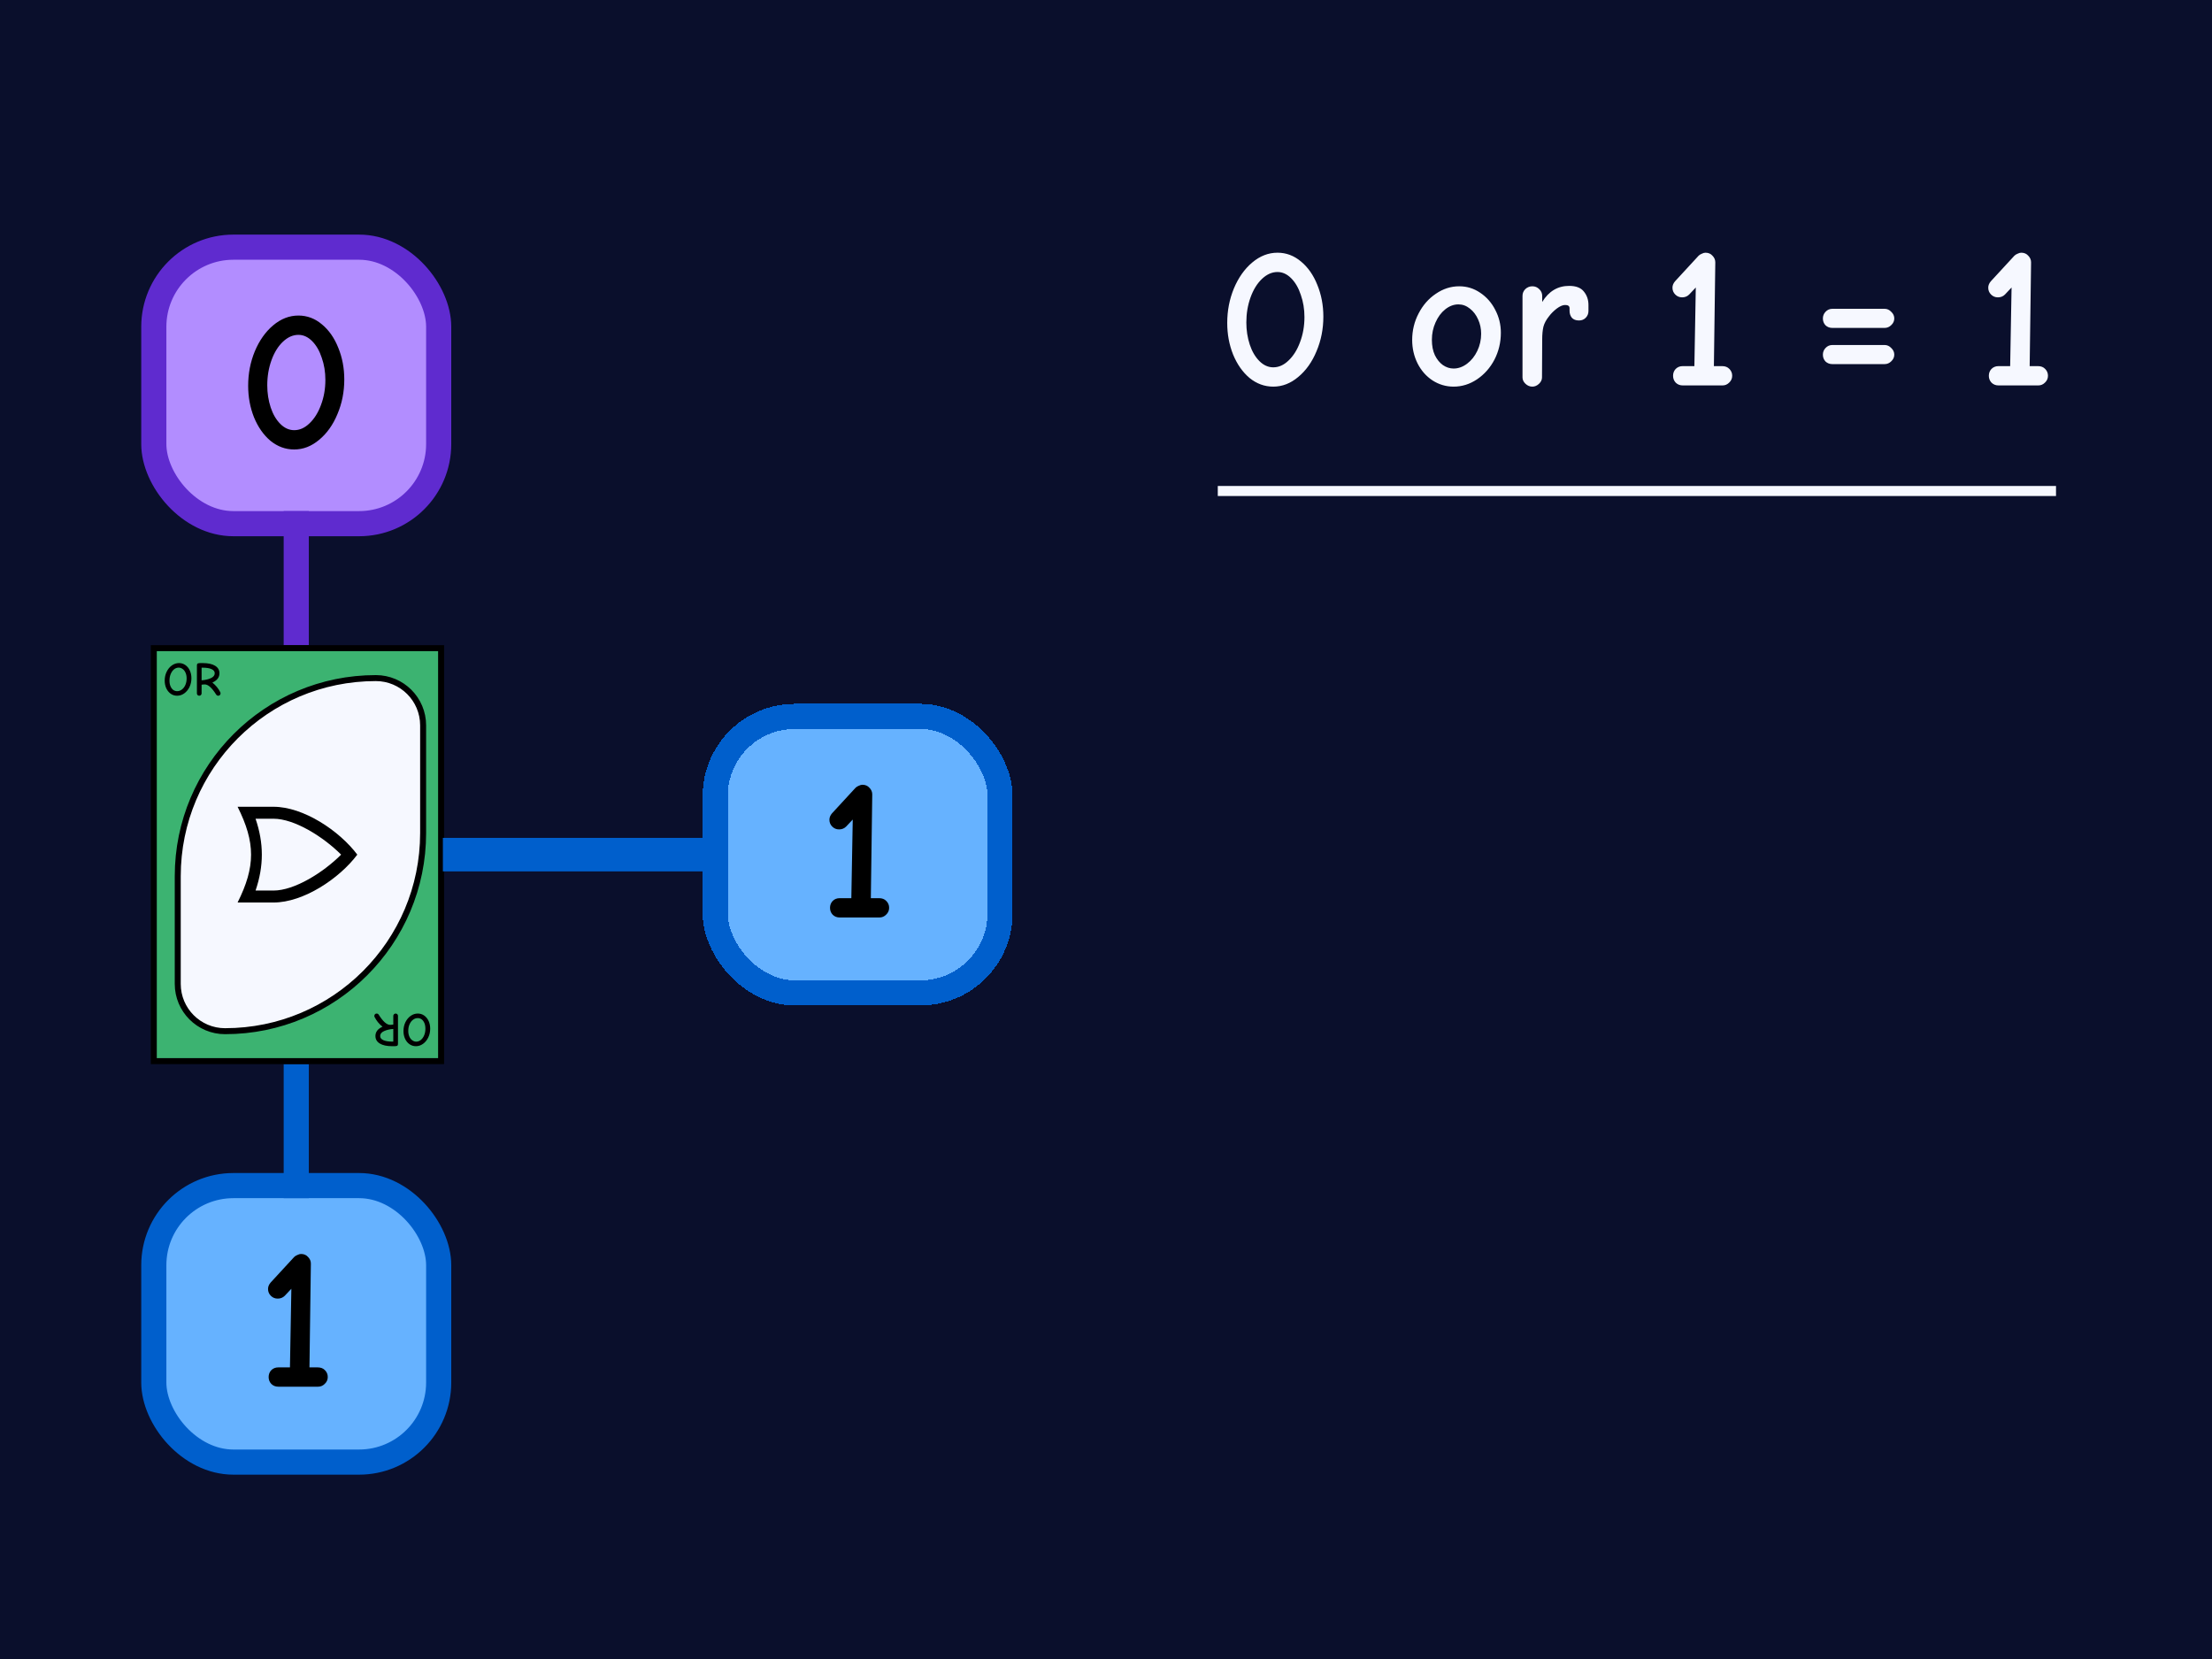 <svg width="264" height="198" viewBox="0 0 264 198" fill="none" xmlns="http://www.w3.org/2000/svg">
<rect width="264" height="198" fill="#0A0F2C"/>
<rect x="18.357" y="29.5" width="34" height="33" rx="9.5" fill="#B28DFF"/>
<rect x="18.357" y="29.5" width="34" height="33" rx="9.5" stroke="#5F2BCF" stroke-width="3"/>
<path d="M35.114 53.644C34.074 53.644 33.13 53.3 32.282 52.612C31.45 51.908 30.794 50.972 30.314 49.804C29.85 48.636 29.618 47.38 29.618 46.036C29.618 44.58 29.882 43.212 30.41 41.932C30.954 40.636 31.682 39.604 32.594 38.836C33.522 38.052 34.53 37.66 35.618 37.66C36.658 37.66 37.594 38.012 38.426 38.716C39.258 39.404 39.906 40.332 40.37 41.5C40.85 42.668 41.09 43.932 41.09 45.292C41.09 46.764 40.818 48.14 40.274 49.42C39.746 50.7 39.018 51.724 38.09 52.492C37.178 53.26 36.186 53.644 35.114 53.644ZM35.114 51.34C35.77 51.34 36.378 51.068 36.938 50.524C37.514 49.98 37.97 49.252 38.306 48.34C38.658 47.412 38.834 46.412 38.834 45.34C38.834 44.396 38.69 43.516 38.402 42.7C38.13 41.868 37.746 41.204 37.25 40.708C36.754 40.212 36.21 39.964 35.618 39.964C34.962 39.964 34.346 40.236 33.77 40.78C33.194 41.324 32.738 42.06 32.402 42.988C32.066 43.916 31.898 44.916 31.898 45.988C31.898 46.916 32.034 47.796 32.306 48.628C32.578 49.444 32.962 50.1 33.458 50.596C33.954 51.092 34.506 51.34 35.114 51.34Z" fill="black"/>
<rect x="33.857" y="61" width="3" height="16" fill="#5F2BCF"/>
<rect x="18.357" y="141.5" width="34" height="33" rx="9.5" fill="#66B2FF"/>
<rect x="18.357" y="141.5" width="34" height="33" rx="9.5" stroke="#005FCC" stroke-width="3"/>
<path d="M33.214 165.5C32.878 165.5 32.598 165.388 32.374 165.164C32.166 164.94 32.062 164.668 32.062 164.348C32.062 164.028 32.166 163.756 32.374 163.532C32.598 163.308 32.878 163.196 33.214 163.196H34.606L34.774 153.812L33.982 154.652C33.758 154.876 33.478 154.988 33.142 154.988C32.822 154.988 32.55 154.876 32.326 154.652C32.102 154.428 31.99 154.156 31.99 153.836C31.99 153.564 32.094 153.308 32.302 153.068L35.11 150.02C35.206 149.924 35.334 149.844 35.494 149.78C35.654 149.7 35.798 149.66 35.926 149.66C36.278 149.66 36.558 149.78 36.766 150.02C36.99 150.244 37.102 150.508 37.102 150.812L36.934 163.196H37.918C38.286 163.196 38.574 163.308 38.782 163.532C39.006 163.756 39.118 164.028 39.118 164.348C39.118 164.668 38.998 164.94 38.758 165.164C38.534 165.388 38.27 165.5 37.966 165.5H33.214Z" fill="black"/>
<rect x="33.857" y="127" width="3" height="16" fill="#005FCC"/>
<rect x="18.357" y="77.357" width="34.286" height="49.286" fill="#3CB371" stroke="black" stroke-width="0.714"/>
<path d="M44.857 80.929C47.973 80.929 50.499 83.455 50.499 86.571V99.429C50.499 112.486 39.914 123.071 26.857 123.071C23.741 123.071 21.215 120.545 21.214 117.429V104.571C21.214 91.514 31.799 80.929 44.857 80.929Z" fill="#F6F8FF" stroke="black" stroke-width="0.714"/>
<path d="M21.137 83.034C20.855 83.034 20.602 82.956 20.377 82.8C20.152 82.64 19.975 82.423 19.845 82.149C19.72 81.874 19.657 81.568 19.657 81.229C19.657 80.844 19.735 80.491 19.891 80.171C20.047 79.851 20.255 79.6 20.514 79.417C20.777 79.231 21.059 79.137 21.36 79.137C21.642 79.137 21.895 79.215 22.12 79.371C22.348 79.528 22.525 79.743 22.651 80.017C22.781 80.291 22.845 80.6 22.845 80.943C22.845 81.331 22.767 81.686 22.611 82.006C22.455 82.322 22.245 82.573 21.983 82.76C21.724 82.943 21.442 83.034 21.137 83.034ZM21.137 82.491C21.343 82.491 21.531 82.427 21.703 82.297C21.878 82.168 22.017 81.987 22.12 81.754C22.223 81.522 22.274 81.259 22.274 80.966C22.274 80.699 22.228 80.469 22.137 80.274C22.049 80.08 21.931 79.933 21.782 79.834C21.638 79.731 21.485 79.68 21.325 79.68C21.127 79.68 20.944 79.747 20.777 79.88C20.609 80.013 20.476 80.198 20.377 80.434C20.278 80.667 20.228 80.931 20.228 81.229C20.228 81.495 20.27 81.724 20.354 81.914C20.438 82.105 20.548 82.249 20.685 82.349C20.826 82.444 20.977 82.491 21.137 82.491ZM23.781 83.034C23.701 83.034 23.634 83.008 23.581 82.954C23.527 82.901 23.501 82.834 23.501 82.754V79.48C23.501 79.377 23.51 79.303 23.529 79.257C23.552 79.211 23.594 79.181 23.655 79.166C23.72 79.147 23.821 79.137 23.958 79.137H24.192C24.832 79.137 25.326 79.244 25.672 79.457C26.019 79.671 26.192 79.969 26.192 80.354C26.192 80.842 25.91 81.211 25.346 81.463C25.75 81.783 26.067 82.169 26.295 82.623C26.314 82.661 26.324 82.705 26.324 82.754C26.324 82.831 26.297 82.897 26.244 82.954C26.194 83.008 26.127 83.034 26.044 83.034C25.937 83.034 25.853 82.985 25.792 82.886C25.289 82.086 24.84 81.686 24.444 81.686C24.326 81.686 24.198 81.697 24.061 81.72V82.754C24.061 82.834 24.032 82.901 23.975 82.954C23.922 83.008 23.857 83.034 23.781 83.034ZM24.061 81.194C24.472 81.168 24.836 81.084 25.152 80.943C25.468 80.802 25.627 80.606 25.627 80.354C25.627 80.137 25.499 79.971 25.244 79.857C24.992 79.743 24.636 79.686 24.175 79.686H24.061V81.194Z" fill="black"/>
<path d="M28.357 96.286C30.5 100.572 30.5 103.429 28.357 107.714H32.643C36.214 107.714 40.5 104.857 42.643 102C40.5 99.143 36.214 96.286 32.643 96.286H28.357ZM30.5 97.714H32.643C35.143 97.714 38.571 99.857 40.714 102C38.571 104.143 35.143 106.286 32.643 106.286H30.5C31.5 103.357 31.5 100.643 30.5 97.714Z" fill="black"/>
<path d="M49.863 120.966C50.145 120.966 50.398 121.044 50.623 121.2C50.847 121.36 51.025 121.577 51.154 121.851C51.28 122.126 51.343 122.432 51.343 122.771C51.343 123.156 51.265 123.509 51.108 123.829C50.952 124.149 50.745 124.4 50.486 124.583C50.223 124.77 49.941 124.863 49.64 124.863C49.358 124.863 49.105 124.785 48.88 124.629C48.651 124.472 48.474 124.257 48.348 123.983C48.219 123.709 48.154 123.4 48.154 123.057C48.154 122.669 48.232 122.314 48.388 121.994C48.545 121.678 48.754 121.427 49.017 121.24C49.276 121.057 49.558 120.966 49.863 120.966ZM49.863 121.509C49.657 121.509 49.468 121.573 49.297 121.703C49.122 121.832 48.983 122.013 48.88 122.246C48.777 122.478 48.726 122.741 48.726 123.034C48.726 123.301 48.771 123.531 48.863 123.726C48.95 123.92 49.068 124.067 49.217 124.166C49.362 124.269 49.514 124.32 49.674 124.32C49.872 124.32 50.055 124.253 50.223 124.12C50.39 123.987 50.524 123.802 50.623 123.566C50.722 123.333 50.771 123.069 50.771 122.771C50.771 122.505 50.729 122.276 50.646 122.086C50.562 121.895 50.451 121.75 50.314 121.651C50.173 121.556 50.023 121.509 49.863 121.509ZM47.219 120.966C47.299 120.966 47.365 120.992 47.419 121.046C47.472 121.099 47.499 121.166 47.499 121.246V124.52C47.499 124.623 47.489 124.697 47.47 124.743C47.447 124.789 47.405 124.819 47.344 124.834C47.28 124.853 47.179 124.863 47.042 124.863H46.807C46.167 124.863 45.674 124.756 45.327 124.543C44.981 124.33 44.807 124.03 44.807 123.646C44.807 123.158 45.089 122.789 45.653 122.537C45.249 122.217 44.933 121.83 44.705 121.377C44.685 121.339 44.676 121.295 44.676 121.246C44.676 121.17 44.703 121.103 44.756 121.046C44.805 120.992 44.872 120.966 44.956 120.966C45.063 120.966 45.146 121.015 45.207 121.114C45.71 121.914 46.16 122.314 46.556 122.314C46.674 122.314 46.802 122.303 46.939 122.28V121.246C46.939 121.166 46.967 121.099 47.025 121.046C47.078 120.992 47.143 120.966 47.219 120.966ZM46.939 122.806C46.527 122.832 46.163 122.916 45.847 123.057C45.531 123.198 45.373 123.394 45.373 123.646C45.373 123.863 45.501 124.029 45.756 124.143C46.007 124.257 46.364 124.314 46.825 124.314H46.939V122.806Z" fill="black"/>
<g filter="url(#filter0_d_1701_1547)">
<rect x="86.857" y="87" width="31" height="30" rx="8" fill="#66B2FF" shape-rendering="crispEdges"/>
<rect x="85.357" y="85.5" width="34" height="33" rx="9.5" stroke="#005FCC" stroke-width="3" shape-rendering="crispEdges"/>
<path d="M100.214 109.5C99.878 109.5 99.598 109.388 99.374 109.164C99.166 108.94 99.062 108.668 99.062 108.348C99.062 108.028 99.166 107.756 99.374 107.532C99.598 107.308 99.878 107.196 100.214 107.196H101.606L101.774 97.812L100.982 98.652C100.758 98.876 100.478 98.988 100.142 98.988C99.822 98.988 99.55 98.876 99.326 98.652C99.102 98.428 98.99 98.156 98.99 97.836C98.99 97.564 99.094 97.308 99.302 97.068L102.11 94.02C102.206 93.924 102.334 93.844 102.494 93.78C102.654 93.7 102.798 93.66 102.926 93.66C103.278 93.66 103.558 93.78 103.766 94.02C103.99 94.244 104.102 94.508 104.102 94.812L103.934 107.196H104.918C105.286 107.196 105.574 107.308 105.782 107.532C106.006 107.756 106.118 108.028 106.118 108.348C106.118 108.668 105.998 108.94 105.758 109.164C105.534 109.388 105.27 109.5 104.966 109.5H100.214Z" fill="black"/>
</g>
<rect x="52.857" y="100" width="34" height="4" fill="#005FCC"/>
<path d="M151.965 46.144C150.925 46.144 149.981 45.8 149.133 45.112C148.301 44.408 147.645 43.472 147.165 42.304C146.701 41.136 146.469 39.88 146.469 38.536C146.469 37.08 146.733 35.712 147.261 34.432C147.805 33.136 148.533 32.104 149.445 31.336C150.373 30.552 151.381 30.16 152.469 30.16C153.509 30.16 154.445 30.512 155.277 31.216C156.109 31.904 156.757 32.832 157.221 34C157.701 35.168 157.941 36.432 157.941 37.792C157.941 39.264 157.669 40.64 157.125 41.92C156.597 43.2 155.869 44.224 154.941 44.992C154.029 45.76 153.037 46.144 151.965 46.144ZM151.965 43.84C152.621 43.84 153.229 43.568 153.789 43.024C154.365 42.48 154.821 41.752 155.157 40.84C155.509 39.912 155.685 38.912 155.685 37.84C155.685 36.896 155.541 36.016 155.253 35.2C154.981 34.368 154.597 33.704 154.101 33.208C153.605 32.712 153.061 32.464 152.469 32.464C151.813 32.464 151.197 32.736 150.621 33.28C150.045 33.824 149.589 34.56 149.253 35.488C148.917 36.416 148.749 37.416 148.749 38.488C148.749 39.416 148.885 40.296 149.157 41.128C149.429 41.944 149.813 42.6 150.309 43.096C150.805 43.592 151.357 43.84 151.965 43.84ZM173.486 46.144C172.574 46.144 171.734 45.896 170.966 45.4C170.214 44.904 169.622 44.232 169.19 43.384C168.758 42.52 168.542 41.584 168.542 40.576C168.542 39.44 168.798 38.384 169.31 37.408C169.822 36.416 170.51 35.632 171.374 35.056C172.238 34.464 173.166 34.168 174.158 34.168C175.07 34.168 175.902 34.424 176.654 34.936C177.422 35.448 178.022 36.128 178.454 36.976C178.902 37.824 179.126 38.736 179.126 39.712C179.126 40.864 178.87 41.936 178.358 42.928C177.846 43.904 177.15 44.688 176.27 45.28C175.406 45.856 174.478 46.144 173.486 46.144ZM173.486 43.984C174.046 43.984 174.582 43.792 175.094 43.408C175.606 43.024 176.014 42.512 176.318 41.872C176.622 41.232 176.774 40.552 176.774 39.832C176.774 39.224 176.654 38.656 176.414 38.128C176.174 37.584 175.846 37.152 175.43 36.832C175.014 36.496 174.558 36.328 174.062 36.328C173.502 36.328 172.974 36.528 172.478 36.928C171.998 37.312 171.614 37.832 171.326 38.488C171.038 39.128 170.894 39.816 170.894 40.552C170.894 41.272 171.014 41.888 171.254 42.4C171.51 42.912 171.83 43.304 172.214 43.576C172.614 43.848 173.038 43.984 173.486 43.984ZM182.885 46.144C182.581 46.144 182.309 46.032 182.069 45.808C181.829 45.584 181.709 45.328 181.709 45.04V35.32C181.709 35 181.821 34.728 182.045 34.504C182.285 34.28 182.565 34.168 182.885 34.168C183.205 34.168 183.477 34.28 183.701 34.504C183.941 34.728 184.061 35 184.061 35.32V36.04C184.845 34.76 185.917 34.12 187.277 34.12C188.093 34.12 188.677 34.344 189.029 34.792C189.397 35.24 189.581 35.776 189.581 36.4V37.12C189.581 37.44 189.469 37.712 189.245 37.936C189.037 38.144 188.773 38.248 188.453 38.248C188.069 38.248 187.781 38.136 187.589 37.912C187.413 37.688 187.325 37.416 187.325 37.096V36.784C187.325 36.528 187.149 36.4 186.797 36.4C186.509 36.4 186.173 36.544 185.789 36.832C185.421 37.12 185.117 37.424 184.877 37.744C184.541 38.16 184.317 38.576 184.205 38.992C184.109 39.408 184.061 39.904 184.061 40.48L184.037 45.04C184.037 45.328 183.917 45.584 183.677 45.808C183.437 46.032 183.173 46.144 182.885 46.144ZM200.831 46C200.495 46 200.215 45.888 199.991 45.664C199.783 45.44 199.679 45.168 199.679 44.848C199.679 44.528 199.783 44.256 199.991 44.032C200.215 43.808 200.495 43.696 200.831 43.696H202.223L202.391 34.312L201.599 35.152C201.375 35.376 201.095 35.488 200.759 35.488C200.439 35.488 200.167 35.376 199.943 35.152C199.719 34.928 199.607 34.656 199.607 34.336C199.607 34.064 199.711 33.808 199.919 33.568L202.727 30.52C202.823 30.424 202.951 30.344 203.111 30.28C203.271 30.2 203.415 30.16 203.543 30.16C203.895 30.16 204.175 30.28 204.383 30.52C204.607 30.744 204.719 31.008 204.719 31.312L204.551 43.696H205.535C205.903 43.696 206.191 43.808 206.399 44.032C206.623 44.256 206.735 44.528 206.735 44.848C206.735 45.168 206.615 45.44 206.375 45.664C206.151 45.888 205.887 46 205.583 46H200.831ZM218.688 39.136C218.368 39.136 218.096 39.032 217.872 38.824C217.664 38.6 217.56 38.328 217.56 38.008C217.56 37.704 217.664 37.44 217.872 37.216C218.096 36.976 218.368 36.856 218.688 36.856H224.928C225.232 36.856 225.496 36.976 225.72 37.216C225.96 37.44 226.08 37.704 226.08 38.008C226.08 38.312 225.96 38.576 225.72 38.8C225.496 39.024 225.232 39.136 224.928 39.136H218.688ZM218.688 43.456C218.368 43.456 218.096 43.352 217.872 43.144C217.664 42.92 217.56 42.648 217.56 42.328C217.56 42.024 217.664 41.76 217.872 41.536C218.096 41.296 218.368 41.176 218.688 41.176H224.928C225.232 41.176 225.496 41.296 225.72 41.536C225.96 41.76 226.08 42.024 226.08 42.328C226.08 42.632 225.96 42.896 225.72 43.12C225.496 43.344 225.232 43.456 224.928 43.456H218.688ZM238.519 46C238.183 46 237.903 45.888 237.679 45.664C237.471 45.44 237.367 45.168 237.367 44.848C237.367 44.528 237.471 44.256 237.679 44.032C237.903 43.808 238.183 43.696 238.519 43.696H239.911L240.079 34.312L239.287 35.152C239.063 35.376 238.783 35.488 238.447 35.488C238.127 35.488 237.855 35.376 237.631 35.152C237.407 34.928 237.295 34.656 237.295 34.336C237.295 34.064 237.399 33.808 237.607 33.568L240.415 30.52C240.511 30.424 240.639 30.344 240.799 30.28C240.959 30.2 241.103 30.16 241.231 30.16C241.583 30.16 241.863 30.28 242.071 30.52C242.295 30.744 242.407 31.008 242.407 31.312L242.239 43.696H243.223C243.591 43.696 243.879 43.808 244.087 44.032C244.311 44.256 244.423 44.528 244.423 44.848C244.423 45.168 244.303 45.44 244.063 45.664C243.839 45.888 243.575 46 243.271 46H238.519Z" fill="#F6F8FF"/>
<path d="M145.341 58H245.383V59.2H145.341V58Z" fill="#F6F8FF"/>
<defs>
<filter id="filter0_d_1701_1547" x="53.857" y="54" width="97" height="96" filterUnits="userSpaceOnUse" color-interpolation-filters="sRGB">
<feFlood flood-opacity="0" result="BackgroundImageFix"/>
<feColorMatrix in="SourceAlpha" type="matrix" values="0 0 0 0 0 0 0 0 0 0 0 0 0 0 0 0 0 0 127 0" result="hardAlpha"/>
<feOffset/>
<feGaussianBlur stdDeviation="15"/>
<feComposite in2="hardAlpha" operator="out"/>
<feColorMatrix type="matrix" values="0 0 0 0 1 0 0 0 0 1 0 0 0 0 1 0 0 0 0.5 0"/>
<feBlend mode="normal" in2="BackgroundImageFix" result="effect1_dropShadow_1701_1547"/>
<feBlend mode="normal" in="SourceGraphic" in2="effect1_dropShadow_1701_1547" result="shape"/>
</filter>
</defs>
</svg>
